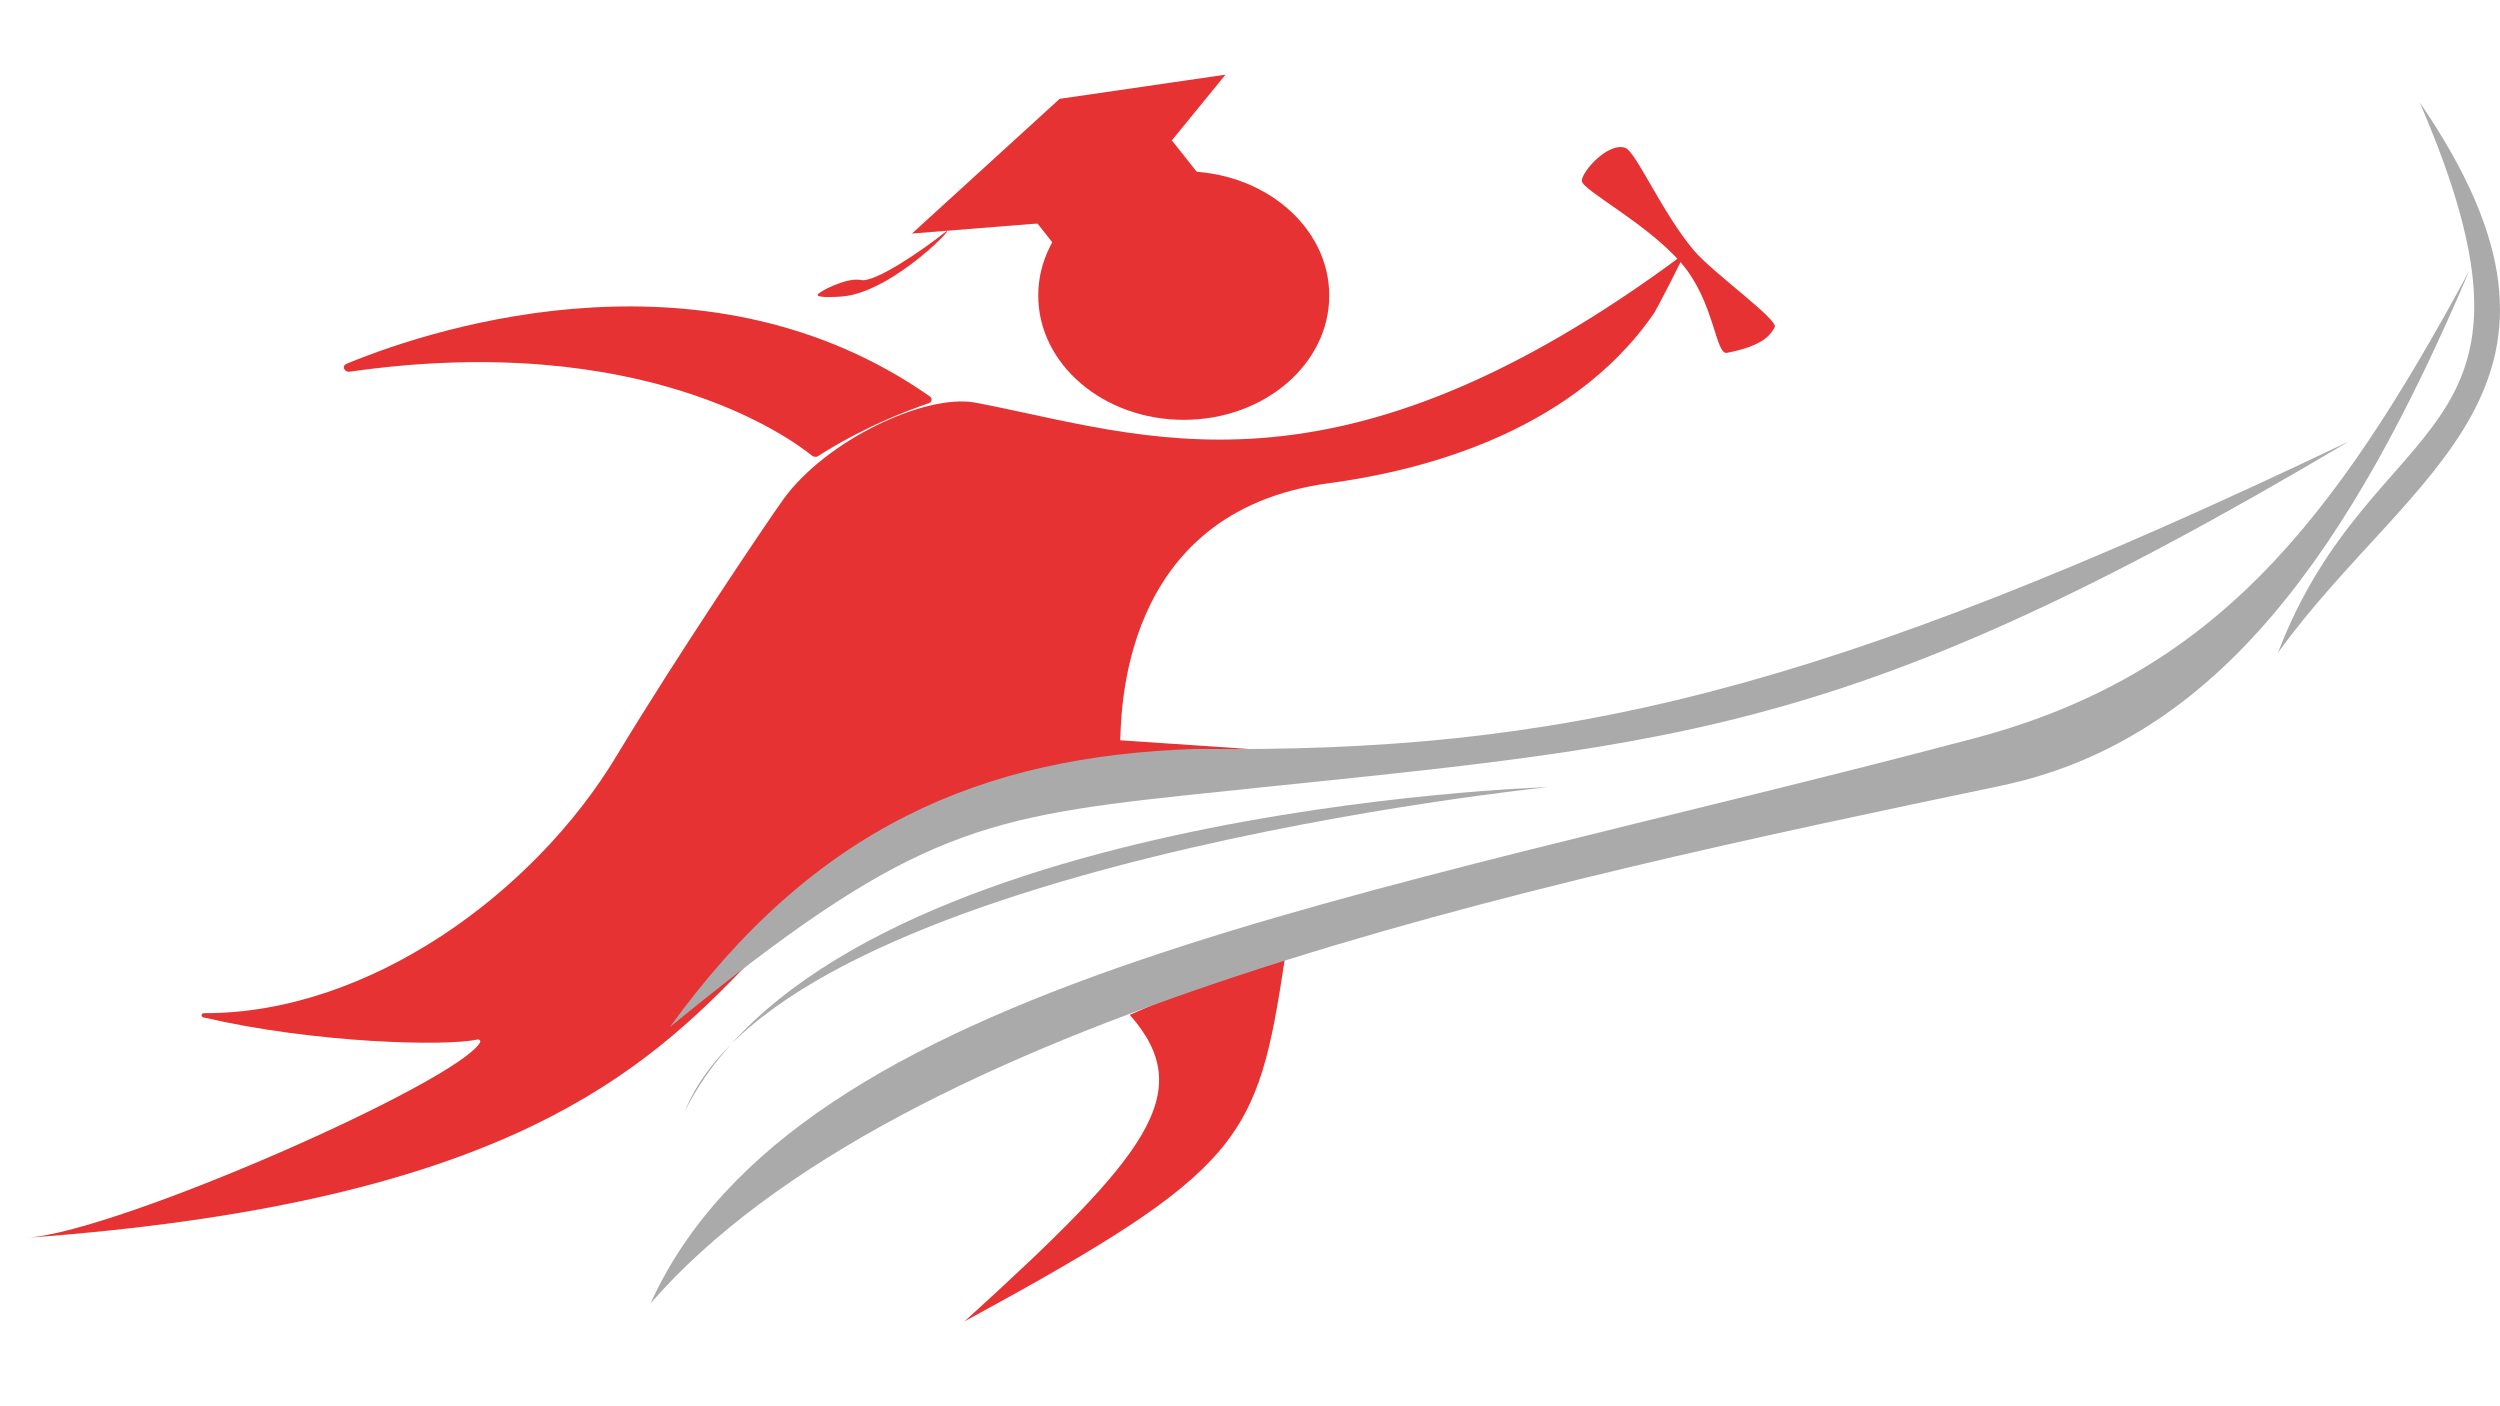 <?xml version="1.0" encoding="utf-8"?>
<!-- Generator: Adobe Illustrator 22.0.1, SVG Export Plug-In . SVG Version: 6.00 Build 0)  -->
<svg version="1.1" id="Layer_1" xmlns="http://www.w3.org/2000/svg" xmlns:xlink="http://www.w3.org/1999/xlink" x="0px" y="0px"
	 viewBox="0 0 1366 768" style="enable-background:new 0 0 1366 768;" xml:space="preserve">
<style type="text/css">
	.st0{fill:#E63232;}
	.st1{fill:#AAAAAA;}
</style>
<g id="Layer_1_1_">
	<ellipse id="XMLID_1_" class="st0" cx="646.8" cy="161.5" rx="79.5" ry="67.9"/>
	<polygon class="st0" points="579,54 498.3,127.6 605.8,119 669.6,40.8 	"/>
	<polygon class="st0" points="694,144.5 619.9,189.4 566.3,121.4 640.3,76.7 	"/>
</g>
<g id="Layer_5">
	<path class="st0" d="M527,722c152.7-83,160-99,175-197.9c-26.1,8.3-36.6,9.2-84.7,30.4C654.8,597,627.2,631,527,722z"/>
</g>
<g id="Layer_2_1_">
	<path class="st0" d="M395.9,138.8"/>
	<path class="st0" d="M515.6,127.5c10.9-8.7-26.9,32.1-55.4,34.5c-2.5,0.2-13.1,0.9-13.5-0.8c-0.3-1.4,16-9.9,23.7-8.2
		C478,154.7,504.7,136.2,515.6,127.5z"/>
	<path class="st0" d="M683,409.3c-11.7,0.1,16.9-0.2-21,4.1c-323.1,0.7-149.5,226.5-647,262.9c50.7-3.7,234.9-85.1,247.3-106.7
		c0.5-0.9-0.4-1.9-1.6-1.6c-16.6,3.8-88.7,2.1-149.6-12.1c-1.5-0.4-1.2-2.3,0.4-2.3c90.2,0.3,180.5-65.9,225.4-140.6
		c32.6-54.1,82.1-127.6,91-140c23.5-32.7,78.1-58.1,105-53c92.5,17.5,196,61.1,387.2-81.2c1.3-1-15.2,30.7-16.1,32
		c-47,68.6-134.5,87.4-177.7,93.2C610.4,279.5,612.9,392.4,612,406c0,0.6-29.7-2.8-15.8-2.6L683,409.3z"/>
</g>
<g id="Layer_4">
	<path class="st0" d="M507.5,220.3C476,231,453.3,245.1,447,249.2c-1,0.7-2.3,0.5-3.3-0.2c-12-9.7-92.5-68.8-252.7-45.9
		c-2.9,0.4-4.4-3.2-1.7-4.3c53-22,198.9-66,318.6,17.7C509.6,217.5,509.3,219.7,507.5,220.3z"/>
	<path class="st1" d="M1244.7,356.6c51.8-135.2,159.4-110.8,77.4-300.7C1428.5,211.1,1317.1,256.5,1244.7,356.6z"/>
	<path class="st1" d="M366,561.2c128.1-104.7,166.6-114.3,280.4-126.5c265.8-28.3,355.5-26.4,637-193.5
		c-290.5,138.7-431.1,170.2-629.7,168C536,413,444.7,452.4,366,561.2z"/>
	<path class="st1" d="M374.2,607.2c53.9-134.6,471.5-177.1,471.5-177.1S457.1,441.9,374.2,607.2z"/>
	<path class="st1" d="M355.5,712.1C491.7,555.9,835.6,483.2,1093,429.4c119.2-24.9,191.6-129.6,256.2-281.4
		c-74.9,138.5-139.9,220.9-270.8,255.5C743.8,492.1,435.2,536.3,355.5,712.1z"/>
</g>
<g id="Layer_3">
	<path class="st0" d="M888.1,80.8c-9.5-3.3-23.8,13-23.8,18s35.5,23.1,54.4,45c18.1,21,18.6,50.2,24.9,49c20.4-4,23.8-10,26.1-14
		s-33.8-29.7-44.2-42C908.3,116.4,893.8,82.8,888.1,80.8z"/>
</g>
</svg>
